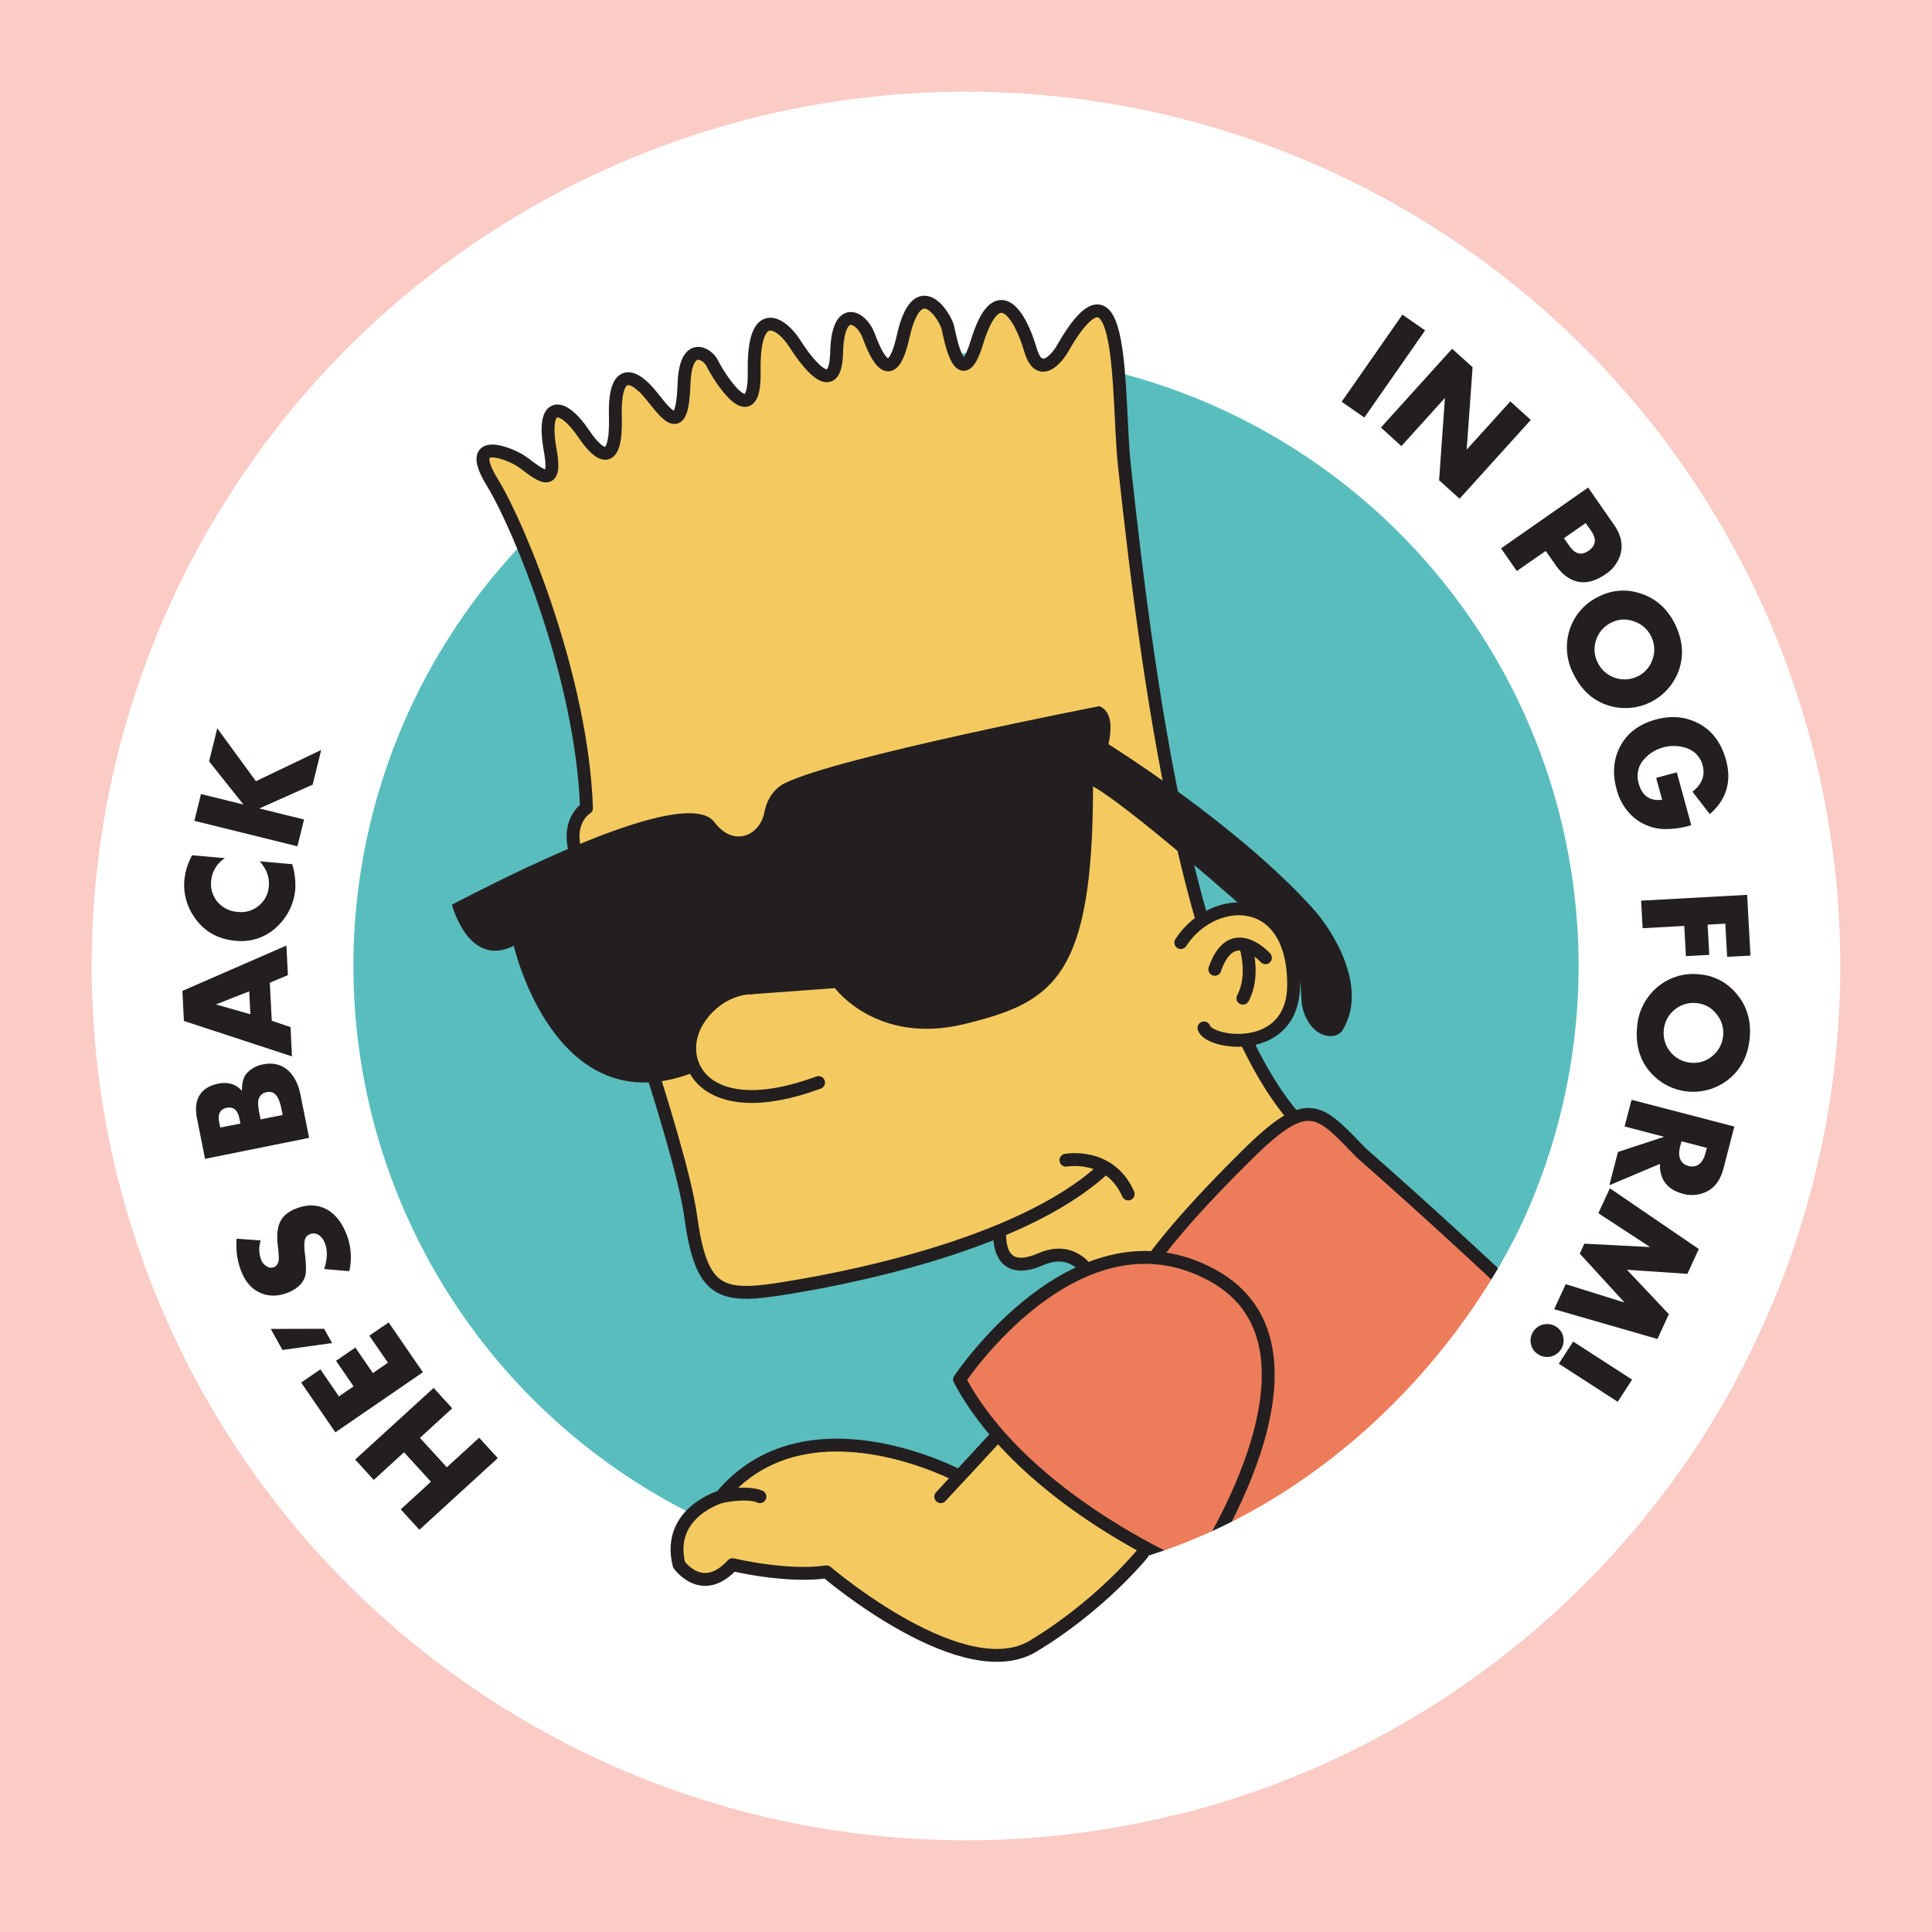 <svg xmlns="http://www.w3.org/2000/svg" viewBox="0 0 900 900"><defs><style>.a{fill:#fbcbc5;}.b{fill:#fff;}.c{fill:#59bdbe;}.d,.h,.j{fill:#f4ca60;}.d,.e,.f,.h,.i{stroke:#231f20;}.d,.e,.f,.i{stroke-linecap:round;stroke-width:6px;}.d,.e,.f{stroke-linejoin:round;}.e{fill:#ed7d5a;}.f,.i{fill:none;}.g{fill:#231f20;}.h,.i{stroke-miterlimit:10;}.h{stroke-width:0.75px;}</style></defs><title>bart</title><rect class="a" width="900" height="900"/><circle class="b" cx="450" cy="450" r="407.29"/><circle class="c" cx="450" cy="450" r="285.37"/><path class="d" d="M465.8,573.28s-2.63,22.77,18.93,13.34S513,604.81,513,604.81l101.72-72.76c-57.93-45.81-79.35-208-90.94-315.27-3.44-31.82.67-106.44-29.3-53.56,0,0-9.77,15.83-14.48-.34s-15.57-34.15-24.93-3.37c-7.58,24.93-12.66-3.06-13.47-6.74-1.15-5.19-14.09-26.36-20.88,4-6.06,27.11-14,5-16.17-.67-3-8-14.23-15.38-14.82,8.08-0.6,23.7-15.42,2.26-19.55-4.26-5.62-8.87-19.39-19.2-18.85,13,0.51,30.05-16.85,1.86-19.54-3.71-2.23-4.62-12.46-10.78-13.14,9.6-0.8,24.28-7.07,15.66-15.16,5.56S286,170.3,286.67,193.88s-7,19.71-14.82,8.08c-9.77-14.48-19.87-16-15.49,8.08,3.86,21.21-8.42,7.75-14.48,4.21-7.1-4.14-25.26-10.27-12.46,10.61s41.77,91.62,43.79,151.57c0,0-11.45,6.74-3.37,25.6s47.16,130,51.87,164.37,12.8,38.4,39.75,34.36,112.5-19.54,152.25-55.91"/><path class="e" d="M634.28,537.21c-19.54-20-24.25-27.85-52.55,0s-55.91,58.84-60.63,79.05S546.7,718,546.7,718s-15.49,36.38-10.78,73.43c1.62,12.76,12.82,25.48,38.74,40.3A408.27,408.27,0,0,0,780.1,677.9C736.23,626.38,634.28,537.21,634.28,537.21Z"/><path class="d" d="M470.58,662.18L447,687.72s-71.41-38.34-111.15,9.49c0,0-25.6,7.41-19.54,31.66,0,0,10.78,15.49,24.93,0,0,0,24.93,6.06,43.79,3.37,0,0,65.35,55.91,97.68,33.68,0,0,31.66-18.35,55.24-49.26S470.58,662.18,470.58,662.18Z"/><polyline class="f" points="470.58 662.18 438.24 697.21 470.58 662.18"/><path class="e" d="M447,642.64s55-83,117.89-48.5c62.65,34.36-8.08,138.1-8.08,138.1S477.75,700.34,447,642.64Z"/><path class="g" d="M516.35,346.66s60,37.36,95.36,76.69c9.74,10.83,25.77,37,13.64,56.67-2.66,4.33-13.64,4.61-18.19-9.06-2.18-6.56,1-14.69-7.13-29.81,0,0-70.17-63.19-90.88-74.81C509.14,366.34,495.43,350.52,516.35,346.66Z"/><path class="h" d="M550.07,439.09c14.82-22.9,52.55-24.33,52.55,19.54,0,33.68-39.75,27.62-41.77,20.21"/><path class="f" d="M550.07,439.09c14.82-22.9,52.55-24.33,52.55,19.54,0,33.68-39.75,27.62-41.77,20.21"/><path class="f" d="M354,697.21s-4.72-2.69-18.19,0"/><path class="i" d="M496.55,540.47s20.39-3.81,29,15.73"/><path class="f" d="M589.48,446.16s-15.72-17.52-23.58,5.39"/><path class="f" d="M580.38,441.15S584.64,454.49,579,465"/><path class="g" d="M512.18,328.95s-122.27,23.75-146.52,35.87c0,0-7.58,3-9.6,13.64S341.83,395,332.81,383c-13.64-18.19-102.56,28.29-122.27,38.4,0,0,7.58,29.81,28.8,19.2,0,0,19.2,83.87,83.37,59.11L349,463.24l39.92-2.93s19.7,26.78,60.63,16.67,59.62-21.22,59.62-110.65C509.14,366.34,525.31,334.51,512.18,328.95Z"/><path class="j" d="M350.25,460.06c-11.42.62-19.38,7.11-24.22,13.94-13.44,19,.79,50.46,55.29,30.29l-41.18-18.86Z"/><path class="f" d="M381.32,504.29C326.82,524.46,312.58,493,326,474c4.84-6.84,12.8-13.32,24.22-13.94"/><path class="b" d="M535,724.65l-17,85.61,32.24,34.59C661.53,816.68,754.55,742.73,808.1,644.21L709,570.08C674.82,640.32,610.63,701.1,535,724.65Z"/><path class="g" d="M663.86,153.92l-28.29,40.59L625,187.16l28.29-40.59Z"/><path class="g" d="M643.28,199.16l33.17-36.7,9.54,8.62-2.75,38.37L703.56,187l9.54,8.62-33.17,36.7-9.54-8.62,2.71-38.32-20.28,22.44Z"/><path class="g" d="M720.06,256.65L706.61,266l-7.36-10.55,40.57-28.33L751.54,244a21.12,21.12,0,0,1,3.46,7,14.84,14.84,0,0,1,0,6.74,16.54,16.54,0,0,1-7.11,9.77c-8.82,6.16-17,4.61-23.19-4.22Zm8.5-5.94,2.44,3.5c2.82,4,5.62,4.72,9.06,2.32s3.76-5.51,1.09-9.33l-2.48-3.55Z"/><path class="g" d="M764.24,276.48c7.21,2.28,12.63,7.17,16.21,14.62s4.06,14.79,1.35,21.85a26.42,26.42,0,0,1-32.57,15.68q-10.82-3.42-16.33-14.86a26.66,26.66,0,0,1-1.57-20.8,25.77,25.77,0,0,1,13.9-15.28A24.64,24.64,0,0,1,764.24,276.48Zm-20.63,21.43a13.56,13.56,0,0,0,.63,10.69,13.89,13.89,0,0,0,18.56,6.5,13.28,13.28,0,0,0,7-7.91,13.56,13.56,0,0,0-.63-10.69,13.38,13.38,0,0,0-7.91-7,13,13,0,0,0-10.48.46A13.61,13.61,0,0,0,743.61,297.92Z"/><path class="g" d="M781.12,359.78l6.73,24.62a41.65,41.65,0,0,1-13.32,1.8,23.52,23.52,0,0,1-13.62-5.53,25.92,25.92,0,0,1-7.86-13.09c-2.06-7.53-1.39-14.31,1.93-20.32s8.82-10,16.36-12.08c7-1.9,13.36-1.4,19.24,1.48,6.66,3.21,11.18,9.05,13.48,17.47q4.07,14.91-7.56,25.12l-8.09-10.44c4.43-3.45,6-7.56,4.73-12.31a11.4,11.4,0,0,0-6.66-7.7A18.54,18.54,0,0,0,765,354.72,11.9,11.9,0,0,0,763.38,365c1.57,5.76,5.18,8.24,10.91,7.56l-2.78-10.19Z"/><path class="g" d="M804.57,445.74l-0.85-15.46-8.25.45,0.77,14.08-10.87.6-0.77-14.08L765.2,432.4l-0.71-12.84,49.39-2.71,1.56,28.3Z"/><path class="g" d="M808.68,462.65c5,5.66,7.15,12.64,6.4,20.87S811,498.29,805,503a26.42,26.42,0,0,1-36-3.27q-7.53-8.49-6.38-21.13A26.66,26.66,0,0,1,772,459.9a25.76,25.76,0,0,1,19.78-6A24.63,24.63,0,0,1,808.68,462.65ZM780,470.45a13.56,13.56,0,0,0-4.95,9.5,13.89,13.89,0,0,0,12.59,15.11,13.27,13.27,0,0,0,10.1-3.17,13.57,13.57,0,0,0,4.95-9.5,13.38,13.38,0,0,0-3.17-10.1,13,13,0,0,0-9.23-5A13.61,13.61,0,0,0,780,470.45Z"/><path class="g" d="M749.7,552.13l4-15.49,21.51-7.08-18.41-4.8,3.24-12.44,47.87,12.47-5,19.37c-1.47,5.65-4.28,9.39-8.4,11.17a15.58,15.58,0,0,1-10.51.79c-7.17-1.87-10.95-6.65-10.75-13.92Zm33.61-20.47L782.69,534c-1.27,4.89.11,8.17,3.92,9.16s6.62-1.19,7.89-6.08l0.61-2.35Z"/><path class="g" d="M749.93,553.55l41.44,28.29-5.32,11.57-28.16-1.9,19.53,20.67-5.32,11.57L724,609.89l5.37-11.68,27.41,8.56L735.92,584l2.14-4.65,30.61,1.58-24.09-15.77Z"/><path class="g" d="M728.21,622.82a7.43,7.43,0,0,1-1.08,5.79,7.65,7.65,0,0,1-10.61,2.28,7.33,7.33,0,0,1-3.36-4.83,7.71,7.71,0,0,1,11.8-8A7.24,7.24,0,0,1,728.21,622.82Zm4.64,2.13,27.45,17.73L753.6,653l-27.45-17.73Z"/><path class="g" d="M200.74,690.24l-12.53-13.71-14.09,12.88-8.68-9.49L202,646.55l8.68,9.49-15.06,13.77,12.53,13.71,15.06-13.77,8.68,9.49-36.52,33.38-8.68-9.49Z"/><path class="g" d="M149.24,637.89l8.66,12.6,6.81-4.68-8.17-11.9,9-6.17,8.17,11.9,7-4.83-8.66-12.6,9-6.17L197,639.24l-40.77,28-15.94-23.2Z"/><path class="g" d="M131.58,628.87l-5.45-9.81L151,619l3.7,6.65Z"/><path class="g" d="M121.44,577.84a13.48,13.48,0,0,0,.22,9,6,6,0,0,0,2.69,3.13,3.6,3.6,0,0,0,3.39.26q1.81-.77,2.15-3.49a58.41,58.41,0,0,0-.52-6.91c-1-8.91,1.33-13.76,7.85-16.54q7.69-3.28,14-.39c4.15,1.87,7.45,5.6,9.85,11.21a29.4,29.4,0,0,1,1.64,18.06l-11.7-1c1.58-4.81,1.66-9,.19-12.42s-4.23-4.9-6.89-3.77c-2.41,1-3,3.05-2.24,9.3q0.88,7.33.09,10.24c-1,3.2-3.49,5.7-7.53,7.42-4.53,1.93-8.86,2.14-12.91.51s-7-4.78-9-9.42a33,33,0,0,1-2.47-16Z"/><path class="g" d="M144,530.06l-48.49,9.77L91.76,521c-1.77-8.81,1.69-14.53,9.92-16.19,4.57-.92,8.21.22,11,3.33,0-3.68.73-6.37,2.24-8.15a13.59,13.59,0,0,1,7.86-4.19c8.55-1.72,15.06,3.66,17.13,13.95Zm-32-6.67-0.47-2.32c-0.79-3.92-2.74-5.61-5.89-5s-4.29,2.94-3.5,6.86l0.47,2.32Zm19.68-4-0.56-2.77c-1.26-6.24-3.33-8.56-6.93-7.84a4.46,4.46,0,0,0-3.52,2.78c-0.62,1.26-.54,3.65.2,7.32l0.52,2.57Z"/><path class="g" d="M125.69,457.8l0.9,17.69,8.76,3L136,492.1,85.67,475.6l-0.71-14,48.46-21.12,0.7,13.76Zm-9.59,4-15.52,6.11,16.06,4.57Z"/><path class="g" d="M104.79,399.76a13.85,13.85,0,0,0-6.41,10.56,12.85,12.85,0,0,0,3,9.89,13.47,13.47,0,0,0,9.4,4.6,12.86,12.86,0,0,0,9.82-2.94,12.61,12.61,0,0,0,4.63-9.07c0.37-4.12-1.07-7.94-4.23-11.58l15.16,1.36,0.34,1.35a33.13,33.13,0,0,1,1.05,10.31,26.83,26.83,0,0,1-8.18,17.12,23.84,23.84,0,0,1-19.72,6.87c-8.3-.74-14.69-4.41-19.17-11.07a26.06,26.06,0,0,1-4.57-17.4A30.56,30.56,0,0,1,89.5,398.4Z"/><path class="g" d="M113.4,374.78l-16-20.11,3.81-15.41,18,24.66,30.43-14.58-4,16.18-24.84,11.1,20.83,5.14-3.08,12.48-48-11.86,3.08-12.48Z"/></svg>